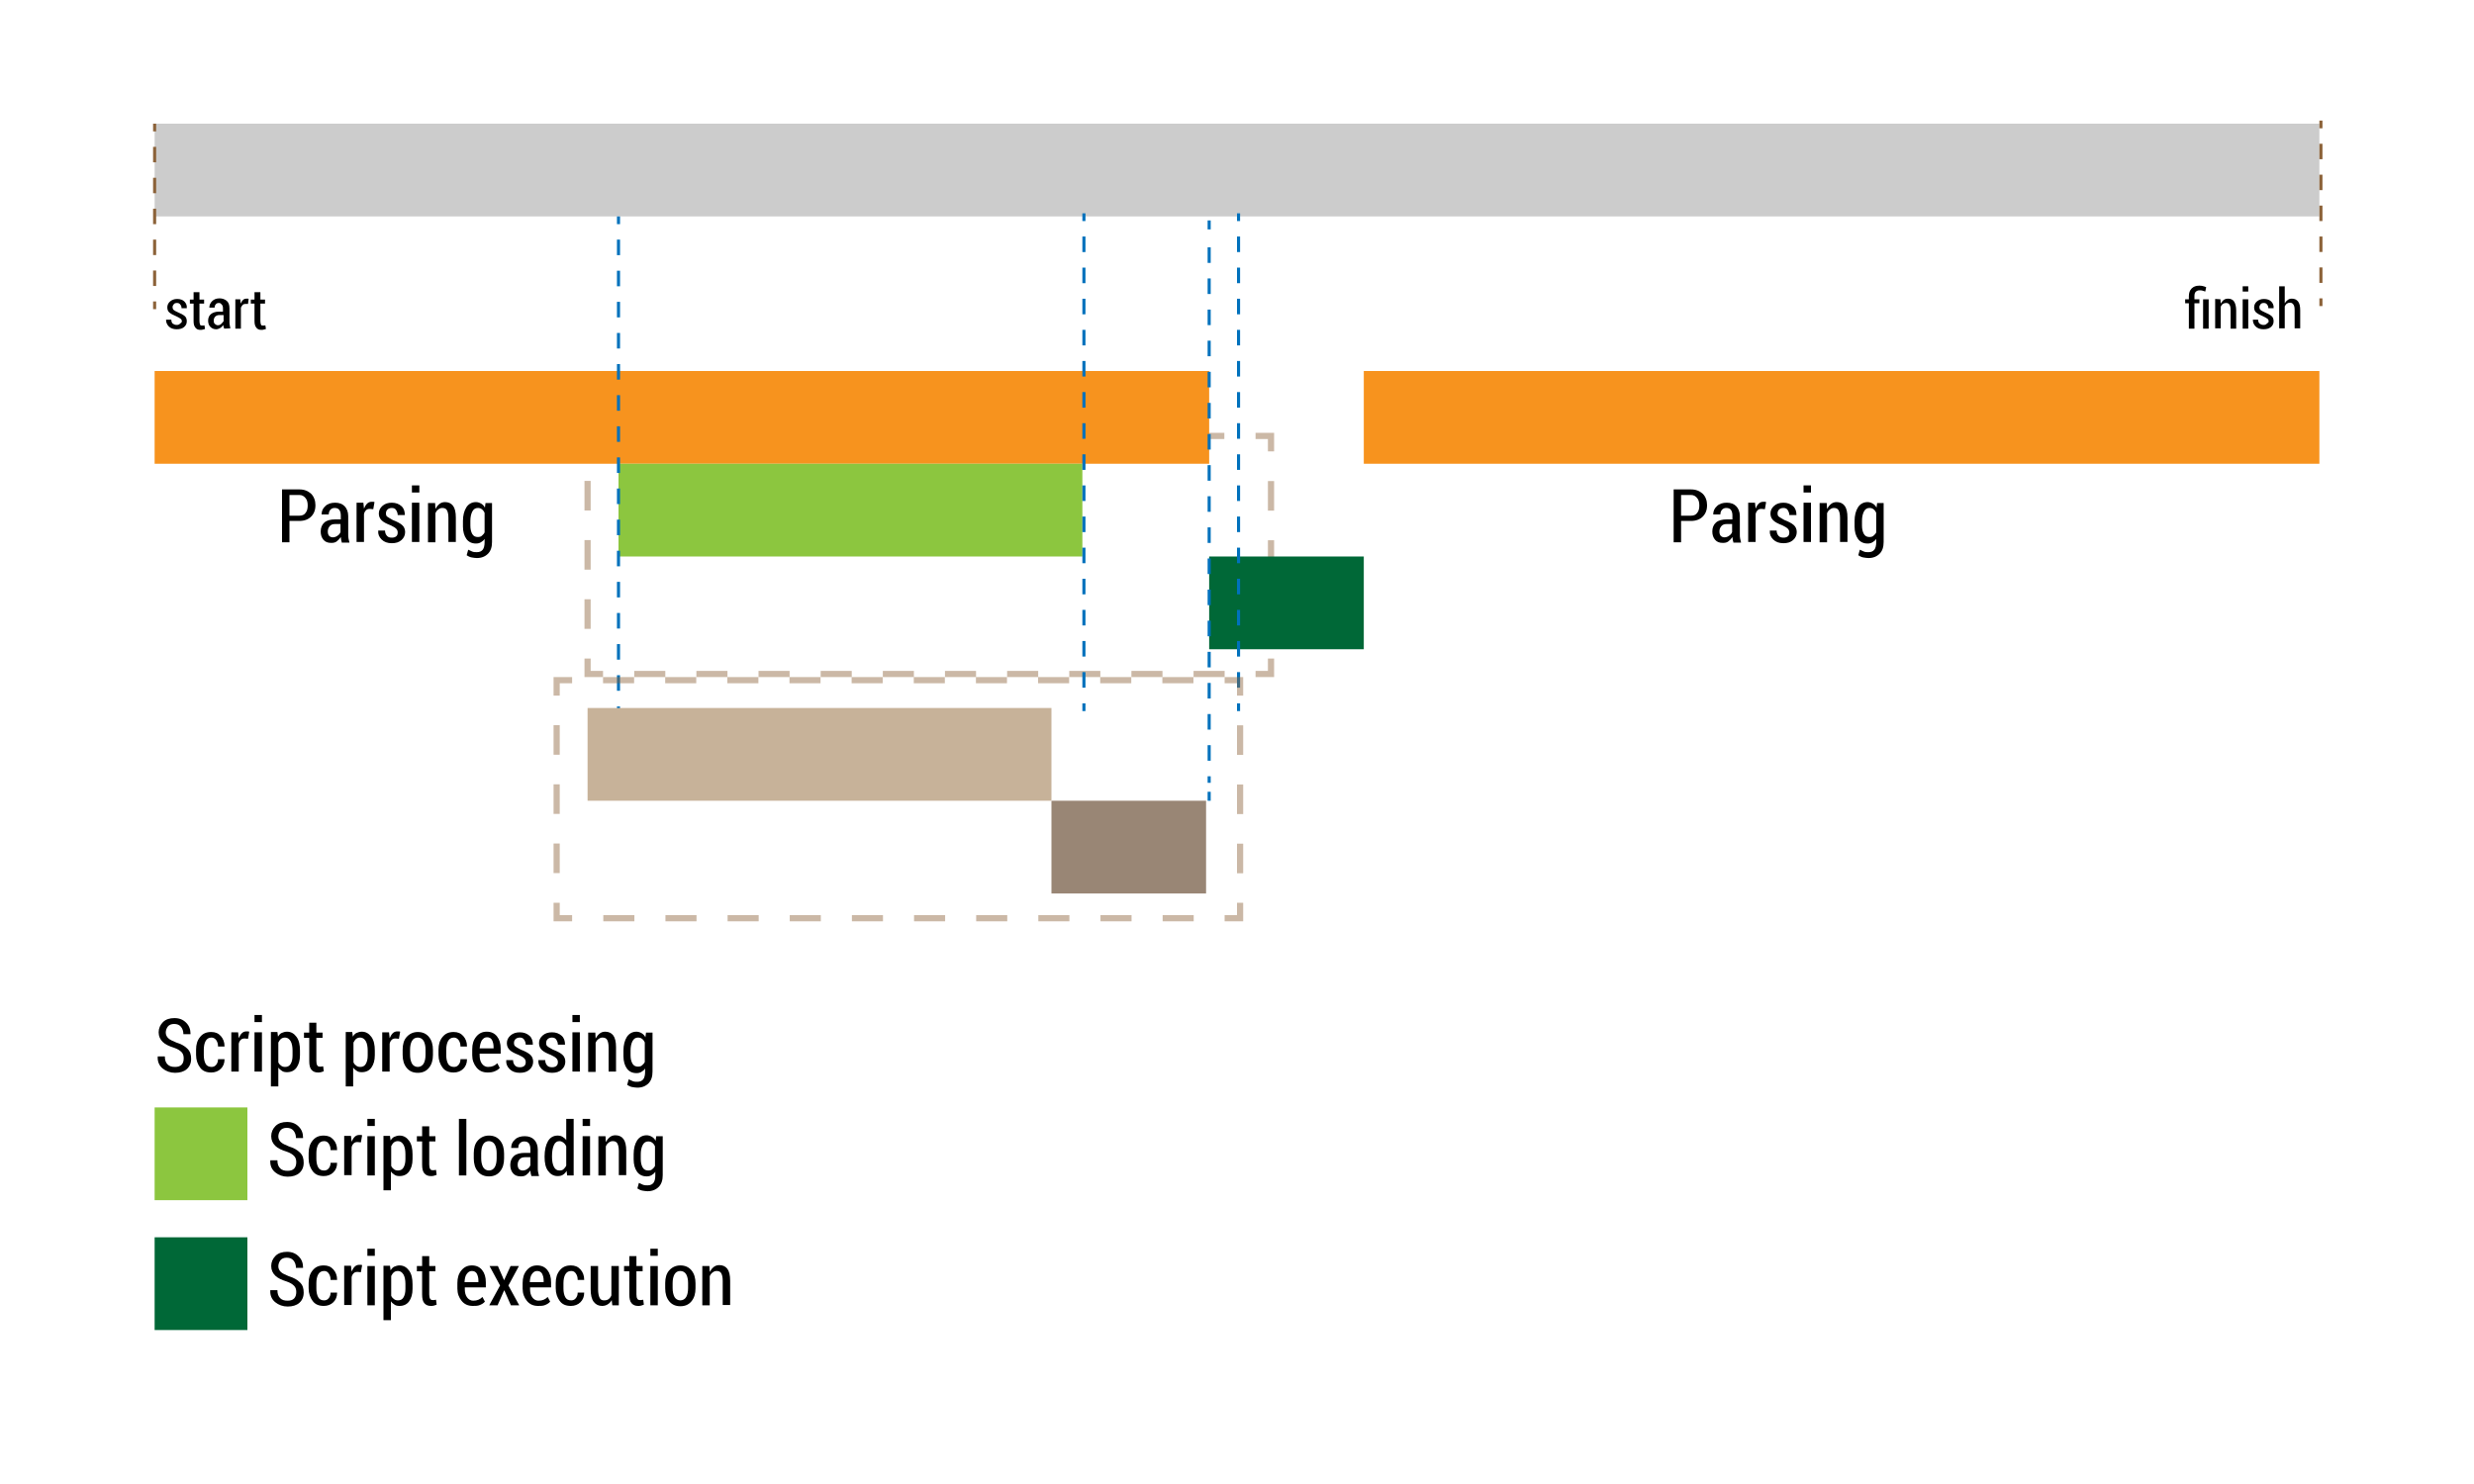 <?xml version="1.0" encoding="utf-8"?>
<!-- Generator: Adobe Illustrator 21.1.0, SVG Export Plug-In . SVG Version: 6.00 Build 0)  -->
<svg version="1.1" id="Слой_1" xmlns="http://www.w3.org/2000/svg" xmlns:xlink="http://www.w3.org/1999/xlink" x="0px" y="0px"
	 viewBox="0 0 800 480" style="enable-background:new 0 0 800 480;" xml:space="preserve">
<style type="text/css">
	.st0{opacity:0.45;}
	.st1{fill:none;stroke:#8C6239;stroke-width:2;stroke-miterlimit:10;}
	.st2{fill:none;stroke:#8C6239;stroke-width:2;stroke-miterlimit:10;stroke-dasharray:10.048,10.048;}
	.st3{fill:none;stroke:#8C6239;stroke-width:2;stroke-miterlimit:10;stroke-dasharray:9.571,9.571;}
	.st4{fill:#CCCCCC;}
	.st5{fill:#F7931E;}
	.st6{fill:#8CC63F;}
	.st7{fill:#006837;}
	.st8{fill:none;stroke:#0071BC;stroke-miterlimit:10;}
	.st9{fill:none;stroke:#0071BC;stroke-miterlimit:10;stroke-dasharray:5.032,5.032;}
	.st10{fill:none;stroke:#8C6239;stroke-miterlimit:10;}
	.st11{fill:none;stroke:#8C6239;stroke-miterlimit:10;stroke-dasharray:5,5;}
	.st12{fill:#C7B299;}
	.st13{fill:#998675;}
</style>
<g class="st0">
	<g>
		<polyline class="st1" points="190,146 190,141 195,141 		"/>
		<line class="st2" x1="205" y1="141" x2="401" y2="141"/>
		<polyline class="st1" points="406,141 411,141 411,146 		"/>
		<line class="st3" x1="411" y1="155.6" x2="411" y2="208.2"/>
		<polyline class="st1" points="411,213 411,218 406,218 		"/>
		<line class="st2" x1="396" y1="218" x2="200" y2="218"/>
		<polyline class="st1" points="195,218 190,218 190,213 		"/>
		<line class="st3" x1="190" y1="203.4" x2="190" y2="150.8"/>
	</g>
</g>
<g>
	<rect x="50" y="40" class="st4" width="700" height="30"/>
</g>
<g>
	<rect x="50" y="120" class="st5" width="341" height="30"/>
</g>
<g>
	<rect x="441" y="120" class="st5" width="309" height="30"/>
</g>
<g>
	<rect x="200" y="150" class="st6" width="150" height="30"/>
</g>
<g>
	<rect x="50" y="358.2" class="st6" width="30" height="30"/>
</g>
<g>
	<rect x="391" y="180" class="st7" width="50" height="30"/>
</g>
<g>
	<g>
		<line class="st8" x1="200" y1="70" x2="200" y2="72.5"/>
		<line class="st9" x1="200" y1="77.5" x2="200" y2="226"/>
		<line class="st8" x1="200" y1="228.5" x2="200" y2="231"/>
	</g>
</g>
<g>
	<g>
		<line class="st8" x1="350.5" y1="69" x2="350.5" y2="71.5"/>
		<line class="st9" x1="350.5" y1="76.5" x2="350.5" y2="225"/>
		<line class="st8" x1="350.5" y1="227.5" x2="350.5" y2="230"/>
	</g>
</g>
<g>
	<g>
		<line class="st8" x1="400.5" y1="69" x2="400.5" y2="71.5"/>
		<line class="st9" x1="400.5" y1="76.5" x2="400.5" y2="225"/>
		<line class="st8" x1="400.5" y1="227.5" x2="400.5" y2="230"/>
	</g>
</g>
<g>
	<path d="M93.6,168.6v6.8h-2.4v-17.1h5.6c1.6,0,2.8,0.5,3.8,1.4c0.9,0.9,1.4,2.2,1.4,3.7c0,1.6-0.5,2.8-1.4,3.7s-2.2,1.4-3.8,1.4
		h-3.2V168.6z M93.6,166.8h3.2c0.9,0,1.6-0.3,2-0.9c0.5-0.6,0.7-1.4,0.7-2.4s-0.2-1.8-0.7-2.4s-1.1-1-2-1h-3.2V166.8z"/>
	<path d="M110.5,175.3c-0.1-0.3-0.2-0.6-0.2-0.8s-0.1-0.6-0.1-0.8c-0.4,0.6-0.8,1-1.3,1.4s-1.1,0.5-1.8,0.5c-1.1,0-1.9-0.3-2.5-1
		s-0.9-1.6-0.9-2.7c0-1.2,0.4-2.2,1.2-2.9s2-1,3.5-1h1.8v-1.3c0-0.8-0.2-1.4-0.5-1.8c-0.3-0.4-0.8-0.6-1.5-0.6c-0.6,0-1,0.2-1.4,0.6
		c-0.3,0.4-0.5,0.9-0.5,1.5H104v-0.1c0-1,0.4-1.9,1.2-2.6c0.8-0.8,1.9-1.1,3.2-1.1c1.3,0,2.3,0.4,3,1.1s1.2,1.8,1.2,3.2v5.9
		c0,0.5,0,1,0.1,1.4s0.2,0.9,0.3,1.3h-2.5V175.3z M107.6,173.8c0.6,0,1.1-0.2,1.5-0.5c0.5-0.3,0.8-0.7,1-1.2v-2.6h-1.8
		c-0.7,0-1.3,0.2-1.7,0.7s-0.6,1-0.6,1.7c0,0.6,0.1,1,0.4,1.4C106.7,173.6,107.1,173.8,107.6,173.8z"/>
	<path d="M120.7,164.7l-1.1-0.1c-0.5,0-0.9,0.1-1.2,0.4s-0.6,0.7-0.7,1.3v9h-2.4v-12.7h2.2l0.2,1.9c0.3-0.7,0.6-1.2,1-1.6
		s0.9-0.6,1.5-0.6c0.2,0,0.3,0,0.5,0s0.3,0.1,0.4,0.1L120.7,164.7z"/>
	<path d="M128.6,172.2c0-0.5-0.2-0.9-0.5-1.2s-0.9-0.7-1.8-1.1c-1.3-0.5-2.3-1-2.9-1.6s-0.9-1.3-0.9-2.2c0-1,0.4-1.8,1.2-2.5
		s1.8-1,3-1c1.3,0,2.3,0.4,3.1,1.1s1.1,1.7,1.1,2.8v0.1h-2.3c0-0.6-0.2-1.1-0.5-1.6s-0.8-0.7-1.4-0.7s-1.1,0.2-1.4,0.5
		s-0.5,0.7-0.5,1.2s0.1,0.9,0.4,1.1s0.9,0.6,1.8,1.1c1.3,0.5,2.3,1,3,1.6s1,1.4,1,2.3c0,1-0.4,1.9-1.2,2.6s-1.8,1-3.1,1
		c-1.4,0-2.5-0.4-3.3-1.2s-1.2-1.7-1.1-2.8v-0.1h2.2c0,0.8,0.3,1.4,0.7,1.8s0.9,0.5,1.6,0.5c0.6,0,1.1-0.2,1.4-0.5
		S128.6,172.7,128.6,172.2z"/>
	<path d="M135.6,159.3h-2.4V157h2.4V159.3z M135.6,175.3h-2.4v-12.7h2.4V175.3z"/>
	<path d="M140.7,162.7l0.1,1.9c0.4-0.7,0.8-1.2,1.3-1.6s1.1-0.6,1.8-0.6c1.1,0,2,0.4,2.6,1.2s0.9,2.1,0.9,3.8v7.9H145v-7.8
		c0-1.2-0.2-2-0.5-2.5s-0.8-0.7-1.5-0.7c-0.5,0-0.9,0.2-1.3,0.5s-0.7,0.7-0.9,1.2v9.4h-2.4v-12.7L140.7,162.7L140.7,162.7z"/>
	<path d="M149.7,168.5c0-1.8,0.4-3.3,1.1-4.4s1.8-1.7,3.1-1.7c0.6,0,1.2,0.2,1.7,0.5s0.9,0.7,1.2,1.3l0.2-1.5h2.1v12.6
		c0,1.6-0.4,2.9-1.3,3.8s-2.1,1.4-3.6,1.4c-0.5,0-1.1-0.1-1.7-0.2s-1.1-0.4-1.6-0.7l0.5-1.8c0.4,0.2,0.8,0.4,1.3,0.6s1,0.2,1.5,0.2
		c0.9,0,1.5-0.3,1.9-0.8s0.6-1.4,0.6-2.4v-1.1c-0.3,0.5-0.7,0.8-1.2,1.1s-1,0.4-1.6,0.4c-1.3,0-2.4-0.5-3.1-1.5s-1.1-2.3-1.1-4
		L149.7,168.5L149.7,168.5z M152.1,170c0,1.1,0.2,2,0.6,2.7s1,1,1.8,1c0.5,0,1-0.1,1.3-0.4s0.7-0.6,0.9-1.1v-6.3
		c-0.2-0.5-0.5-0.9-0.9-1.2s-0.8-0.4-1.3-0.4c-0.8,0-1.4,0.4-1.8,1.2s-0.6,1.8-0.6,3V170z"/>
</g>
<g>
	<path d="M59.4,342.3c0-0.8-0.2-1.5-0.7-2s-1.2-1-2.4-1.4c-1.6-0.5-2.9-1.1-3.7-1.9s-1.3-1.8-1.3-3.1c0-1.3,0.5-2.4,1.4-3.3
		s2.2-1.3,3.7-1.3c1.6,0,2.8,0.5,3.8,1.5s1.4,2.2,1.4,3.6v0.1h-2.3c0-1-0.3-1.8-0.8-2.4c-0.5-0.6-1.2-0.9-2.2-0.9
		c-0.9,0-1.6,0.3-2,0.8s-0.7,1.2-0.7,2c0,0.7,0.3,1.3,0.8,1.8s1.4,0.9,2.6,1.4c1.6,0.5,2.7,1.1,3.6,2c0.9,0.9,1.2,1.9,1.2,3.3
		c0,1.4-0.5,2.5-1.4,3.3c-0.9,0.8-2.2,1.2-3.8,1.2c-1.5,0-2.9-0.5-4-1.4s-1.7-2.2-1.6-3.8v-0.1h2.3c0,1.2,0.3,2,0.9,2.6
		c0.6,0.6,1.4,0.8,2.4,0.8c0.9,0,1.6-0.2,2.1-0.7S59.4,343.2,59.4,342.3z"/>
	<path d="M68.4,345.1c0.6,0,1.1-0.2,1.5-0.7s0.6-1.1,0.6-1.8h2.1v0.1c0,1.2-0.4,2.2-1.2,3s-1.9,1.2-3.1,1.2c-1.6,0-2.8-0.5-3.6-1.6
		c-0.8-1.1-1.3-2.4-1.3-4.1v-1.7c0-1.7,0.4-3,1.3-4.1s2-1.6,3.6-1.6c1.3,0,2.3,0.4,3.1,1.3c0.8,0.9,1.2,2,1.2,3.3v0.1h-2.1
		c0-0.9-0.2-1.5-0.6-2.1c-0.4-0.5-0.9-0.8-1.5-0.8c-0.9,0-1.5,0.4-1.9,1.1s-0.6,1.7-0.6,2.8v1.8c0,1.1,0.2,2.1,0.6,2.8
		C66.8,344.7,67.5,345.1,68.4,345.1z"/>
	<path d="M80.2,336l-1.1-0.1c-0.5,0-0.9,0.1-1.2,0.4s-0.6,0.7-0.7,1.3v9h-2.4v-12.7H77l0.2,1.9c0.3-0.7,0.6-1.2,1-1.6
		s0.9-0.6,1.5-0.6c0.2,0,0.3,0,0.5,0s0.3,0.1,0.4,0.1L80.2,336z"/>
	<path d="M84.7,330.6h-2.4v-2.3h2.4V330.6z M84.7,346.6h-2.4v-12.7h2.4V346.6z"/>
	<path d="M97,341.3c0,1.7-0.4,3-1.1,4s-1.8,1.5-3.1,1.5c-0.6,0-1.2-0.1-1.6-0.4s-0.9-0.6-1.2-1.1v6.1h-2.4v-17.6h2.1l0.2,1.5
		c0.3-0.5,0.7-1,1.2-1.2s1-0.4,1.7-0.4c1.3,0,2.3,0.6,3.1,1.7c0.8,1.1,1.1,2.6,1.1,4.4L97,341.3L97,341.3z M94.6,339.8
		c0-1.2-0.2-2.3-0.6-3c-0.4-0.7-1-1.2-1.8-1.2c-0.5,0-0.9,0.1-1.3,0.4s-0.6,0.7-0.9,1.2v6.4c0.2,0.5,0.5,0.8,0.9,1.1
		c0.4,0.3,0.8,0.4,1.3,0.4c0.8,0,1.4-0.3,1.8-1c0.4-0.7,0.6-1.6,0.6-2.7V339.8z"/>
	<path d="M102.3,330.8v3.2h2v1.7h-2v7.5c0,0.7,0.1,1.1,0.3,1.4s0.4,0.4,0.8,0.4c0.2,0,0.4,0,0.5,0s0.3-0.1,0.6-0.1l0.2,1.6
		c-0.3,0.1-0.6,0.2-0.9,0.3s-0.7,0.1-1,0.1c-0.9,0-1.6-0.3-2.1-0.9s-0.7-1.5-0.7-2.8v-7.5h-1.7V334h1.7v-3.2H102.3z"/>
	<path d="M121.2,341.3c0,1.7-0.4,3-1.1,4s-1.8,1.5-3.1,1.5c-0.6,0-1.2-0.1-1.6-0.4s-0.9-0.6-1.2-1.1v6.1h-2.4v-17.6h2.1l0.2,1.5
		c0.3-0.5,0.7-1,1.2-1.2s1-0.4,1.7-0.4c1.3,0,2.3,0.6,3.1,1.7c0.8,1.1,1.1,2.6,1.1,4.4L121.2,341.3L121.2,341.3z M118.9,339.8
		c0-1.2-0.2-2.3-0.6-3c-0.4-0.7-1-1.2-1.8-1.2c-0.5,0-0.9,0.1-1.3,0.4s-0.6,0.7-0.9,1.2v6.4c0.2,0.5,0.5,0.8,0.9,1.1
		c0.4,0.3,0.8,0.4,1.3,0.4c0.8,0,1.4-0.3,1.8-1c0.4-0.7,0.6-1.6,0.6-2.7V339.8z"/>
	<path d="M129,336l-1.1-0.1c-0.5,0-0.9,0.1-1.2,0.4s-0.6,0.7-0.7,1.3v9h-2.4v-12.7h2.2l0.2,1.9c0.3-0.7,0.6-1.2,1-1.6
		s0.9-0.6,1.5-0.6c0.2,0,0.3,0,0.5,0s0.3,0.1,0.4,0.1L129,336z"/>
	<path d="M130.2,339.5c0-1.7,0.4-3.1,1.3-4.1s2.1-1.6,3.6-1.6s2.7,0.5,3.6,1.6s1.3,2.5,1.3,4.2v1.6c0,1.7-0.4,3.1-1.3,4.2
		s-2.1,1.6-3.6,1.6s-2.7-0.5-3.6-1.6s-1.3-2.5-1.3-4.2V339.5z M132.6,341.1c0,1.2,0.2,2.1,0.6,2.9c0.4,0.7,1.1,1.1,1.9,1.1
		s1.5-0.4,1.9-1.1c0.4-0.7,0.6-1.7,0.6-2.9v-1.6c0-1.1-0.2-2.1-0.6-2.8c-0.4-0.7-1.1-1.1-1.9-1.1c-0.9,0-1.5,0.4-1.9,1.1
		s-0.6,1.7-0.6,2.8V341.1z"/>
	<path d="M146.8,345.1c0.6,0,1.1-0.2,1.5-0.7s0.6-1.1,0.6-1.8h2.1v0.1c0,1.2-0.4,2.2-1.2,3s-1.9,1.2-3.1,1.2c-1.6,0-2.8-0.5-3.6-1.6
		c-0.8-1.1-1.3-2.4-1.3-4.1v-1.7c0-1.7,0.4-3,1.3-4.1s2-1.6,3.6-1.6c1.3,0,2.3,0.4,3.1,1.3c0.8,0.9,1.2,2,1.2,3.3v0.1h-2.1
		c0-0.9-0.2-1.5-0.6-2.1c-0.4-0.5-0.9-0.8-1.5-0.8c-0.9,0-1.5,0.4-1.9,1.1s-0.6,1.7-0.6,2.8v1.8c0,1.1,0.2,2.1,0.6,2.8
		C145.2,344.7,145.9,345.1,146.8,345.1z"/>
	<path d="M157.7,346.9c-1.5,0-2.7-0.5-3.6-1.6c-0.9-1.1-1.4-2.4-1.4-4v-1.9c0-1.7,0.4-3,1.3-4.1c0.9-1.1,2-1.6,3.4-1.6
		s2.5,0.5,3.3,1.5s1.2,2.3,1.2,4v1.6h-6.8v0.5c0,1.1,0.2,2,0.7,2.7s1.2,1.1,2,1.1c0.7,0,1.2-0.1,1.7-0.3c0.5-0.2,0.9-0.5,1.3-0.9
		l0.8,1.5c-0.4,0.5-0.9,0.8-1.6,1.1C159.3,346.8,158.6,346.9,157.7,346.9z M157.5,335.5c-0.7,0-1.2,0.3-1.7,1
		c-0.4,0.7-0.6,1.5-0.7,2.6h4.5v-0.5c0-0.9-0.2-1.6-0.5-2.2C158.8,335.8,158.2,335.5,157.5,335.5z"/>
	<path d="M170,343.5c0-0.5-0.2-0.9-0.5-1.2c-0.3-0.3-0.9-0.7-1.8-1.1c-1.3-0.5-2.3-1-2.9-1.6c-0.6-0.6-0.9-1.3-0.9-2.2
		c0-1,0.4-1.8,1.2-2.5s1.8-1,3-1c1.3,0,2.3,0.4,3.1,1.1s1.1,1.7,1.1,2.8v0.1H170c0-0.6-0.2-1.1-0.5-1.6s-0.8-0.7-1.4-0.7
		s-1.1,0.2-1.4,0.5s-0.5,0.7-0.5,1.2s0.1,0.9,0.4,1.1c0.3,0.3,0.9,0.6,1.8,1.1c1.3,0.5,2.3,1,3,1.6c0.7,0.6,1,1.4,1,2.3
		c0,1-0.4,1.9-1.2,2.6s-1.8,1-3.1,1c-1.4,0-2.5-0.4-3.3-1.2c-0.8-0.8-1.2-1.7-1.1-2.8v-0.1h2.2c0,0.8,0.3,1.4,0.7,1.8
		c0.4,0.4,0.9,0.5,1.6,0.5c0.6,0,1.1-0.2,1.4-0.5C169.9,344.4,170,344,170,343.5z"/>
	<path d="M180.4,343.5c0-0.5-0.2-0.9-0.5-1.2c-0.3-0.3-0.9-0.7-1.8-1.1c-1.3-0.5-2.3-1-2.9-1.6c-0.6-0.6-0.9-1.3-0.9-2.2
		c0-1,0.4-1.8,1.2-2.5s1.8-1,3-1c1.3,0,2.3,0.4,3.1,1.1s1.1,1.7,1.1,2.8v0.1h-2.3c0-0.6-0.2-1.1-0.5-1.6s-0.8-0.7-1.4-0.7
		s-1.1,0.2-1.4,0.5s-0.5,0.7-0.5,1.2s0.1,0.9,0.4,1.1c0.3,0.3,0.9,0.6,1.8,1.1c1.3,0.5,2.3,1,3,1.6c0.7,0.6,1,1.4,1,2.3
		c0,1-0.4,1.9-1.2,2.6s-1.8,1-3.1,1c-1.4,0-2.5-0.4-3.3-1.2c-0.8-0.8-1.2-1.7-1.1-2.8v-0.1h2.2c0,0.8,0.3,1.4,0.7,1.8
		c0.4,0.4,0.9,0.5,1.6,0.5c0.6,0,1.1-0.2,1.4-0.5C180.3,344.4,180.4,344,180.4,343.5z"/>
	<path d="M187.5,330.6h-2.4v-2.3h2.4V330.6z M187.5,346.6h-2.4v-12.7h2.4V346.6z"/>
	<path d="M192.5,334l0.1,1.9c0.4-0.7,0.8-1.2,1.3-1.6s1.1-0.6,1.8-0.6c1.1,0,2,0.4,2.6,1.2c0.6,0.8,0.9,2.1,0.9,3.8v7.9h-2.4v-7.8
		c0-1.2-0.2-2-0.5-2.5s-0.8-0.7-1.5-0.7c-0.5,0-0.9,0.2-1.3,0.5s-0.7,0.7-0.9,1.2v9.4h-2.4V334L192.5,334L192.5,334z"/>
	<path d="M201.6,339.8c0-1.8,0.4-3.3,1.1-4.4c0.7-1.1,1.8-1.7,3.1-1.7c0.6,0,1.2,0.2,1.7,0.5s0.9,0.7,1.2,1.3l0.2-1.5h2.1v12.6
		c0,1.6-0.4,2.9-1.3,3.8s-2.1,1.4-3.6,1.4c-0.5,0-1.1-0.1-1.7-0.2c-0.6-0.1-1.1-0.4-1.6-0.7l0.5-1.8c0.4,0.2,0.8,0.4,1.3,0.6
		s1,0.2,1.5,0.2c0.9,0,1.5-0.3,1.9-0.8s0.6-1.4,0.6-2.4v-1.1c-0.3,0.5-0.7,0.8-1.2,1.1c-0.5,0.3-1,0.4-1.6,0.4
		c-1.3,0-2.4-0.5-3.1-1.5s-1.1-2.3-1.1-4V339.8z M203.9,341.3c0,1.1,0.2,2,0.6,2.7s1,1,1.8,1c0.5,0,1-0.1,1.3-0.4s0.7-0.6,0.9-1.1
		v-6.3c-0.2-0.5-0.5-0.9-0.9-1.2s-0.8-0.4-1.3-0.4c-0.8,0-1.4,0.4-1.8,1.2c-0.4,0.8-0.6,1.8-0.6,3V341.3z"/>
</g>
<g>
	<path d="M95.8,375.9c0-0.8-0.2-1.5-0.7-2s-1.2-1-2.4-1.4c-1.6-0.5-2.9-1.1-3.7-1.9s-1.3-1.8-1.3-3.1c0-1.3,0.5-2.4,1.4-3.3
		s2.2-1.3,3.7-1.3c1.6,0,2.8,0.5,3.8,1.5s1.4,2.2,1.4,3.6v0.1h-2.3c0-1-0.3-1.8-0.8-2.4s-1.2-0.9-2.2-0.9c-0.9,0-1.6,0.3-2,0.8
		s-0.7,1.2-0.7,2c0,0.7,0.3,1.3,0.8,1.8s1.4,0.9,2.6,1.4c1.6,0.5,2.7,1.1,3.6,2s1.2,1.9,1.2,3.3s-0.5,2.5-1.4,3.3s-2.2,1.2-3.8,1.2
		c-1.5,0-2.9-0.5-4-1.4s-1.7-2.2-1.6-3.8v-0.1h2.3c0,1.2,0.3,2,0.9,2.6s1.4,0.8,2.4,0.8c0.9,0,1.6-0.2,2.1-0.7
		S95.8,376.7,95.8,375.9z"/>
	<path d="M104.8,378.6c0.6,0,1.1-0.2,1.5-0.7s0.6-1.1,0.6-1.8h2.1v0.1c0,1.2-0.4,2.2-1.2,3s-1.9,1.2-3.1,1.2c-1.6,0-2.8-0.5-3.6-1.6
		s-1.3-2.4-1.3-4.1V373c0-1.7,0.4-3,1.3-4.1s2-1.6,3.6-1.6c1.3,0,2.3,0.4,3.1,1.3s1.2,2,1.2,3.3v0.1h-2.1c0-0.9-0.2-1.5-0.6-2.1
		s-0.9-0.8-1.5-0.8c-0.9,0-1.5,0.4-1.9,1.1s-0.6,1.7-0.6,2.8v1.8c0,1.1,0.2,2.1,0.6,2.8C103.3,378.3,103.9,378.6,104.8,378.6z"/>
	<path d="M116.7,369.5l-1.1-0.1c-0.5,0-0.9,0.1-1.2,0.4s-0.6,0.7-0.7,1.3v9h-2.4v-12.7h2.2l0.2,1.9c0.3-0.7,0.6-1.2,1-1.6
		s0.9-0.6,1.5-0.6c0.2,0,0.3,0,0.5,0s0.3,0.1,0.4,0.1L116.7,369.5z"/>
	<path d="M121.2,364.2h-2.4v-2.3h2.4V364.2z M121.2,380.2h-2.4v-12.7h2.4V380.2z"/>
	<path d="M133.4,374.9c0,1.7-0.4,3-1.1,4s-1.8,1.5-3.1,1.5c-0.6,0-1.2-0.1-1.6-0.4s-0.9-0.6-1.2-1.1v6.1H124v-17.6h2.1l0.2,1.5
		c0.3-0.5,0.7-1,1.2-1.2s1-0.4,1.7-0.4c1.3,0,2.3,0.6,3.1,1.7s1.1,2.6,1.1,4.4V374.9z M131.1,373.3c0-1.2-0.2-2.3-0.6-3
		s-1-1.2-1.8-1.2c-0.5,0-0.9,0.1-1.3,0.4s-0.6,0.7-0.9,1.2v6.4c0.2,0.5,0.5,0.8,0.9,1.1s0.8,0.4,1.3,0.4c0.8,0,1.4-0.3,1.8-1
		s0.6-1.6,0.6-2.7V373.3z"/>
	<path d="M138.8,364.3v3.2h2v1.7h-2v7.5c0,0.7,0.1,1.1,0.3,1.4s0.4,0.4,0.8,0.4c0.2,0,0.4,0,0.5,0s0.3-0.1,0.6-0.1l0.2,1.6
		c-0.3,0.1-0.6,0.2-0.9,0.3s-0.7,0.1-1,0.1c-0.9,0-1.6-0.3-2.1-0.9s-0.7-1.5-0.7-2.8v-7.5h-1.7v-1.7h1.7v-3.2H138.8z"/>
	<path d="M150.8,380.2h-2.4v-18.3h2.4V380.2z"/>
	<path d="M153.2,373c0-1.7,0.4-3.1,1.3-4.1s2.1-1.6,3.6-1.6s2.7,0.5,3.6,1.6s1.3,2.5,1.3,4.2v1.6c0,1.7-0.4,3.1-1.3,4.2
		s-2.1,1.6-3.6,1.6s-2.7-0.5-3.6-1.6s-1.3-2.5-1.3-4.2V373z M155.6,374.6c0,1.2,0.2,2.1,0.6,2.9c0.4,0.7,1.1,1.1,1.9,1.1
		c0.8,0,1.5-0.4,1.9-1.1s0.6-1.7,0.6-2.9V373c0-1.1-0.2-2.1-0.6-2.8s-1.1-1.1-1.9-1.1c-0.9,0-1.5,0.4-1.9,1.1s-0.6,1.7-0.6,2.8
		V374.6z"/>
	<path d="M171.8,380.2c-0.1-0.3-0.2-0.6-0.2-0.8s-0.1-0.6-0.1-0.8c-0.4,0.6-0.8,1-1.3,1.4s-1.1,0.5-1.8,0.5c-1.1,0-1.9-0.3-2.5-1
		s-0.9-1.6-0.9-2.7c0-1.2,0.4-2.2,1.2-2.9s2-1,3.5-1h1.8v-1.3c0-0.8-0.2-1.4-0.5-1.8s-0.8-0.6-1.5-0.6c-0.6,0-1,0.2-1.4,0.6
		s-0.5,0.9-0.5,1.5h-2.3v-0.1c0-1,0.4-1.9,1.2-2.6c0.8-0.8,1.9-1.1,3.2-1.1s2.3,0.4,3,1.1s1.2,1.8,1.2,3.2v5.9c0,0.5,0,1,0.1,1.4
		s0.2,0.9,0.3,1.3h-2.5V380.2z M169,378.6c0.6,0,1.1-0.2,1.5-0.5c0.5-0.3,0.8-0.7,1-1.2v-2.6h-1.8c-0.7,0-1.3,0.2-1.7,0.7
		s-0.6,1-0.6,1.7c0,0.6,0.1,1,0.4,1.4C168.1,378.4,168.5,378.6,169,378.6z"/>
	<path d="M176.1,374c0-2,0.4-3.7,1.1-4.9s1.8-1.8,3.1-1.8c0.6,0,1.1,0.1,1.6,0.4s0.9,0.6,1.2,1.1v-6.9h2.4v18.3h-2.1l-0.2-1.5
		c-0.3,0.6-0.7,1-1.2,1.3s-1,0.4-1.7,0.4c-1.3,0-2.3-0.6-3.1-1.7s-1.1-2.6-1.1-4.5V374z M178.5,374.2c0,1.3,0.2,2.4,0.6,3.2
		s1,1.2,1.8,1.2c0.5,0,1-0.1,1.3-0.4s0.7-0.7,0.9-1.2v-6.2c-0.2-0.5-0.5-0.9-0.9-1.2s-0.8-0.5-1.3-0.5c-0.8,0-1.4,0.4-1.8,1.3
		s-0.6,2.1-0.6,3.5V374.2z"/>
	<path d="M190.8,364.2h-2.4v-2.3h2.4V364.2z M190.8,380.2h-2.4v-12.7h2.4V380.2z"/>
	<path d="M195.8,367.5l0.1,1.9c0.4-0.7,0.8-1.2,1.3-1.6s1.1-0.6,1.8-0.6c1.1,0,2,0.4,2.6,1.2s0.9,2.1,0.9,3.8v7.9h-2.4v-7.8
		c0-1.2-0.2-2-0.5-2.5s-0.8-0.7-1.5-0.7c-0.5,0-0.9,0.2-1.3,0.5s-0.7,0.7-0.9,1.2v9.4h-2.4v-12.7L195.8,367.5L195.8,367.5z"/>
	<path d="M204.9,373.3c0-1.8,0.4-3.3,1.1-4.4s1.8-1.7,3.1-1.7c0.6,0,1.2,0.2,1.7,0.5s0.9,0.7,1.2,1.3l0.2-1.5h2.1v12.6
		c0,1.6-0.4,2.9-1.3,3.8s-2.1,1.4-3.6,1.4c-0.5,0-1.1-0.1-1.7-0.2s-1.1-0.4-1.6-0.7l0.5-1.8c0.4,0.2,0.8,0.4,1.3,0.6s1,0.2,1.5,0.2
		c0.9,0,1.5-0.3,1.9-0.8s0.6-1.4,0.6-2.4V379c-0.3,0.5-0.7,0.8-1.2,1.1s-1,0.4-1.6,0.4c-1.3,0-2.4-0.5-3.1-1.5s-1.1-2.3-1.1-4
		L204.9,373.3L204.9,373.3z M207.2,374.9c0,1.1,0.2,2,0.6,2.7s1,1,1.8,1c0.5,0,1-0.1,1.3-0.4s0.7-0.6,0.9-1.1v-6.3
		c-0.2-0.5-0.5-0.9-0.9-1.2s-0.8-0.4-1.3-0.4c-0.8,0-1.4,0.4-1.8,1.2s-0.6,1.8-0.6,3V374.9z"/>
</g>
<g>
	<rect x="50" y="400.2" class="st7" width="30" height="30"/>
</g>
<g>
	<path d="M95.8,417.9c0-0.8-0.2-1.5-0.7-2s-1.2-1-2.4-1.4c-1.6-0.5-2.9-1.1-3.7-1.9s-1.3-1.8-1.3-3.1c0-1.3,0.5-2.4,1.4-3.3
		s2.2-1.3,3.7-1.3c1.6,0,2.8,0.5,3.8,1.5s1.4,2.2,1.4,3.6v0.1h-2.3c0-1-0.3-1.8-0.8-2.4s-1.2-0.9-2.2-0.9c-0.9,0-1.6,0.3-2,0.8
		s-0.7,1.2-0.7,2c0,0.7,0.3,1.3,0.8,1.8s1.4,0.9,2.6,1.4c1.6,0.5,2.7,1.1,3.6,2s1.2,1.9,1.2,3.3s-0.5,2.5-1.4,3.3s-2.2,1.2-3.8,1.2
		c-1.5,0-2.9-0.5-4-1.4s-1.7-2.2-1.6-3.8v-0.1h2.3c0,1.2,0.3,2,0.9,2.6s1.4,0.8,2.4,0.8c0.9,0,1.6-0.2,2.1-0.7
		S95.8,418.7,95.8,417.9z"/>
	<path d="M104.8,420.6c0.6,0,1.1-0.2,1.5-0.7s0.6-1.1,0.6-1.8h2.1v0.1c0,1.2-0.4,2.2-1.2,3s-1.9,1.2-3.1,1.2c-1.6,0-2.8-0.5-3.6-1.6
		s-1.3-2.4-1.3-4.1V415c0-1.7,0.4-3,1.3-4.1s2-1.6,3.6-1.6c1.3,0,2.3,0.4,3.1,1.3s1.2,2,1.2,3.3v0.1h-2.1c0-0.9-0.2-1.5-0.6-2.1
		s-0.9-0.8-1.5-0.8c-0.9,0-1.5,0.4-1.9,1.1s-0.6,1.7-0.6,2.8v1.8c0,1.1,0.2,2.1,0.6,2.8C103.3,420.3,103.9,420.6,104.8,420.6z"/>
	<path d="M116.7,411.5l-1.1-0.1c-0.5,0-0.9,0.1-1.2,0.4s-0.6,0.7-0.7,1.3v9h-2.4v-12.7h2.2l0.2,1.9c0.3-0.7,0.6-1.2,1-1.6
		s0.9-0.6,1.5-0.6c0.2,0,0.3,0,0.5,0s0.3,0.1,0.4,0.1L116.7,411.5z"/>
	<path d="M121.2,406.2h-2.4v-2.3h2.4V406.2z M121.2,422.2h-2.4v-12.7h2.4V422.2z"/>
	<path d="M133.4,416.9c0,1.7-0.4,3-1.1,4s-1.8,1.5-3.1,1.5c-0.6,0-1.2-0.1-1.6-0.4s-0.9-0.6-1.2-1.1v6.1H124v-17.6h2.1l0.2,1.5
		c0.3-0.5,0.7-1,1.2-1.2s1-0.4,1.7-0.4c1.3,0,2.3,0.6,3.1,1.7s1.1,2.6,1.1,4.4V416.9z M131.1,415.3c0-1.2-0.2-2.3-0.6-3
		s-1-1.2-1.8-1.2c-0.5,0-0.9,0.1-1.3,0.4s-0.6,0.7-0.9,1.2v6.4c0.2,0.5,0.5,0.8,0.9,1.1s0.8,0.4,1.3,0.4c0.8,0,1.4-0.3,1.8-1
		s0.6-1.6,0.6-2.7V415.3z"/>
	<path d="M138.8,406.3v3.2h2v1.7h-2v7.5c0,0.7,0.1,1.1,0.3,1.4s0.4,0.4,0.8,0.4c0.2,0,0.4,0,0.5,0s0.3-0.1,0.6-0.1l0.2,1.6
		c-0.3,0.1-0.6,0.2-0.9,0.3s-0.7,0.1-1,0.1c-0.9,0-1.6-0.3-2.1-0.9s-0.7-1.5-0.7-2.8v-7.5h-1.7v-1.7h1.7v-3.2H138.8z"/>
	<path d="M152.9,422.4c-1.5,0-2.7-0.5-3.6-1.6s-1.4-2.4-1.4-4V415c0-1.7,0.4-3,1.3-4.1s2-1.6,3.4-1.6s2.5,0.5,3.3,1.5s1.2,2.3,1.2,4
		v1.6h-6.8v0.5c0,1.1,0.2,2,0.7,2.7s1.2,1.1,2,1.1c0.7,0,1.2-0.1,1.7-0.3s0.9-0.5,1.3-0.9l0.8,1.5c-0.4,0.5-0.9,0.8-1.6,1.1
		S153.8,422.4,152.9,422.4z M152.6,411.1c-0.7,0-1.2,0.3-1.7,1s-0.6,1.5-0.7,2.6h4.5v-0.5c0-0.9-0.2-1.6-0.5-2.2
		S153.3,411.1,152.6,411.1z"/>
	<path d="M163,414.1L163,414.1l2.1-4.6h2.7l-3.4,6.3l3.5,6.4h-2.7l-2.1-4.8H163l-2.1,4.8h-2.7l3.5-6.4l-3.4-6.3h2.7L163,414.1z"/>
	<path d="M174,422.4c-1.5,0-2.7-0.5-3.6-1.6s-1.4-2.4-1.4-4V415c0-1.7,0.4-3,1.3-4.1s2-1.6,3.4-1.6s2.5,0.5,3.3,1.5s1.2,2.3,1.2,4
		v1.6h-6.8v0.5c0,1.1,0.2,2,0.7,2.7s1.2,1.1,2,1.1c0.7,0,1.2-0.1,1.7-0.3s0.9-0.5,1.3-0.9l0.8,1.5c-0.4,0.5-0.9,0.8-1.6,1.1
		S174.9,422.4,174,422.4z M173.7,411.1c-0.7,0-1.2,0.3-1.7,1s-0.6,1.5-0.7,2.6h4.5v-0.5c0-0.9-0.2-1.6-0.5-2.2
		S174.4,411.1,173.7,411.1z"/>
	<path d="M184.7,420.6c0.6,0,1.1-0.2,1.5-0.7s0.6-1.1,0.6-1.8h2.1v0.1c0,1.2-0.4,2.2-1.2,3s-1.9,1.2-3.1,1.2c-1.6,0-2.8-0.5-3.6-1.6
		s-1.3-2.4-1.3-4.1V415c0-1.7,0.4-3,1.3-4.1s2-1.6,3.6-1.6c1.3,0,2.3,0.4,3.1,1.3s1.2,2,1.2,3.3v0.1h-2.1c0-0.9-0.2-1.5-0.6-2.1
		s-0.9-0.8-1.5-0.8c-0.9,0-1.5,0.4-1.9,1.1s-0.6,1.7-0.6,2.8v1.8c0,1.1,0.2,2.1,0.6,2.8C183.2,420.3,183.8,420.6,184.7,420.6z"/>
	<path d="M197.8,420.5c-0.3,0.6-0.8,1.1-1.3,1.4s-1.1,0.5-1.8,0.5c-1.1,0-2-0.4-2.7-1.3s-1-2.3-1-4.1v-7.5h2.4v7.5
		c0,1.3,0.2,2.2,0.5,2.8s0.8,0.8,1.4,0.8c0.6,0,1.1-0.1,1.5-0.4s0.7-0.7,0.9-1.2v-9.5h2.4v12.7H198L197.8,420.5z"/>
	<path d="M205.8,406.3v3.2h2v1.7h-2v7.5c0,0.7,0.1,1.1,0.3,1.4s0.4,0.4,0.8,0.4c0.2,0,0.4,0,0.5,0s0.3-0.1,0.6-0.1l0.2,1.6
		c-0.3,0.1-0.6,0.2-0.9,0.3s-0.7,0.1-1,0.1c-0.9,0-1.6-0.3-2.1-0.9s-0.7-1.5-0.7-2.8v-7.5h-1.7v-1.7h1.7v-3.2H205.8z"/>
	<path d="M212.7,406.2h-2.4v-2.3h2.4V406.2z M212.7,422.2h-2.4v-12.7h2.4V422.2z"/>
	<path d="M215.1,415c0-1.7,0.4-3.1,1.3-4.1s2.1-1.6,3.6-1.6s2.7,0.5,3.6,1.6s1.3,2.5,1.3,4.2v1.6c0,1.7-0.4,3.1-1.3,4.2
		s-2.1,1.6-3.6,1.6s-2.7-0.5-3.6-1.6s-1.3-2.5-1.3-4.2V415z M217.5,416.6c0,1.2,0.2,2.1,0.6,2.9c0.4,0.7,1.1,1.1,1.9,1.1
		c0.8,0,1.5-0.4,1.9-1.1s0.6-1.7,0.6-2.9V415c0-1.1-0.2-2.1-0.6-2.8s-1.1-1.1-1.9-1.1c-0.9,0-1.5,0.4-1.9,1.1s-0.6,1.7-0.6,2.8
		V416.6z"/>
	<path d="M229.4,409.5l0.1,1.9c0.4-0.7,0.8-1.2,1.3-1.6s1.1-0.6,1.8-0.6c1.1,0,2,0.4,2.6,1.2s0.9,2.1,0.9,3.8v7.9h-2.4v-7.8
		c0-1.2-0.2-2-0.5-2.5s-0.8-0.7-1.5-0.7c-0.5,0-0.9,0.2-1.3,0.5s-0.7,0.7-0.9,1.2v9.4h-2.4v-12.7L229.4,409.5L229.4,409.5z"/>
</g>
<g>
	<path d="M543.6,168.6v6.8h-2.4v-17.1h5.6c1.6,0,2.8,0.5,3.8,1.4c0.9,0.9,1.4,2.2,1.4,3.7c0,1.6-0.5,2.8-1.4,3.7s-2.2,1.4-3.8,1.4
		h-3.2V168.6z M543.6,166.8h3.2c0.9,0,1.6-0.3,2-0.9c0.5-0.6,0.7-1.4,0.7-2.4s-0.2-1.8-0.7-2.4s-1.1-1-2-1h-3.2V166.8z"/>
	<path d="M560.5,175.3c-0.1-0.3-0.2-0.6-0.2-0.8s-0.1-0.6-0.1-0.8c-0.4,0.6-0.8,1-1.3,1.4s-1.1,0.5-1.8,0.5c-1.1,0-1.9-0.3-2.5-1
		s-0.9-1.6-0.9-2.7c0-1.2,0.4-2.2,1.2-2.9s2-1,3.5-1h1.8v-1.3c0-0.8-0.2-1.4-0.5-1.8c-0.3-0.4-0.8-0.6-1.5-0.6c-0.6,0-1,0.2-1.4,0.6
		c-0.3,0.4-0.5,0.9-0.5,1.5H554v-0.1c0-1,0.4-1.9,1.2-2.6c0.8-0.8,1.9-1.1,3.2-1.1s2.3,0.4,3,1.1s1.2,1.8,1.2,3.2v5.9
		c0,0.5,0,1,0.1,1.4s0.2,0.9,0.3,1.3h-2.5V175.3z M557.6,173.8c0.6,0,1.1-0.2,1.5-0.5c0.5-0.3,0.8-0.7,1-1.2v-2.6h-1.8
		c-0.7,0-1.3,0.2-1.7,0.7s-0.6,1-0.6,1.7c0,0.6,0.1,1,0.4,1.4C556.7,173.6,557.1,173.8,557.6,173.8z"/>
	<path d="M570.7,164.7l-1.1-0.1c-0.5,0-0.9,0.1-1.2,0.4s-0.6,0.7-0.7,1.3v9h-2.4v-12.7h2.2l0.2,1.9c0.3-0.7,0.6-1.2,1-1.6
		s0.9-0.6,1.5-0.6c0.2,0,0.3,0,0.5,0s0.3,0.1,0.4,0.1L570.7,164.7z"/>
	<path d="M578.6,172.2c0-0.5-0.2-0.9-0.5-1.2s-0.9-0.7-1.8-1.1c-1.3-0.5-2.3-1-2.9-1.6s-0.9-1.3-0.9-2.2c0-1,0.4-1.8,1.2-2.5
		s1.8-1,3-1c1.3,0,2.3,0.4,3.1,1.1s1.1,1.7,1.1,2.8v0.1h-2.3c0-0.6-0.2-1.1-0.5-1.6s-0.8-0.7-1.4-0.7c-0.6,0-1.1,0.2-1.4,0.5
		s-0.5,0.7-0.5,1.2s0.1,0.9,0.4,1.1s0.9,0.6,1.8,1.1c1.3,0.5,2.3,1,3,1.6s1,1.4,1,2.3c0,1-0.4,1.9-1.2,2.6s-1.8,1-3.1,1
		c-1.4,0-2.5-0.4-3.3-1.2s-1.2-1.7-1.1-2.8v-0.1h2.2c0,0.8,0.3,1.4,0.7,1.8s0.9,0.5,1.6,0.5c0.6,0,1.1-0.2,1.4-0.5
		S578.6,172.7,578.6,172.2z"/>
	<path d="M585.6,159.3h-2.4V157h2.4V159.3z M585.6,175.3h-2.4v-12.7h2.4V175.3z"/>
	<path d="M590.7,162.7l0.1,1.9c0.4-0.7,0.8-1.2,1.3-1.6s1.1-0.6,1.8-0.6c1.1,0,2,0.4,2.6,1.2s0.9,2.1,0.9,3.8v7.9H595v-7.8
		c0-1.2-0.2-2-0.5-2.5s-0.8-0.7-1.5-0.7c-0.5,0-0.9,0.2-1.3,0.5s-0.7,0.7-0.9,1.2v9.4h-2.4v-12.7L590.7,162.7L590.7,162.7z"/>
	<path d="M599.7,168.5c0-1.8,0.4-3.3,1.1-4.4s1.8-1.7,3.1-1.7c0.6,0,1.2,0.2,1.7,0.5s0.9,0.7,1.2,1.3l0.2-1.5h2.1v12.6
		c0,1.6-0.4,2.9-1.3,3.8s-2.1,1.4-3.6,1.4c-0.5,0-1.1-0.1-1.7-0.2s-1.1-0.4-1.6-0.7l0.5-1.8c0.4,0.2,0.8,0.4,1.3,0.6s1,0.2,1.5,0.2
		c0.9,0,1.5-0.3,1.9-0.8s0.6-1.4,0.6-2.4v-1.1c-0.3,0.5-0.7,0.8-1.2,1.1s-1,0.4-1.6,0.4c-1.3,0-2.4-0.5-3.1-1.5s-1.1-2.3-1.1-4
		L599.7,168.5L599.7,168.5z M602.1,170c0,1.1,0.2,2,0.6,2.7s1,1,1.8,1c0.5,0,1-0.1,1.3-0.4s0.7-0.6,0.9-1.1v-6.3
		c-0.2-0.5-0.5-0.9-0.9-1.2s-0.8-0.4-1.3-0.4c-0.8,0-1.4,0.4-1.8,1.2s-0.6,1.8-0.6,3V170z"/>
</g>
<g>
	<g>
		<line class="st10" x1="50" y1="40" x2="50" y2="42.5"/>
		<line class="st11" x1="50" y1="47.5" x2="50" y2="95"/>
		<line class="st10" x1="50" y1="97.5" x2="50" y2="100"/>
	</g>
</g>
<g>
	<g>
		<line class="st10" x1="750.5" y1="39" x2="750.5" y2="41.5"/>
		<line class="st11" x1="750.5" y1="46.5" x2="750.5" y2="94"/>
		<line class="st10" x1="750.5" y1="96.5" x2="750.5" y2="99"/>
	</g>
</g>
<g>
	<path d="M58.8,104c0-0.4-0.1-0.7-0.4-0.9s-0.7-0.5-1.4-0.8c-1-0.4-1.7-0.8-2.2-1.2s-0.7-1-0.7-1.7s0.3-1.4,0.9-1.9s1.3-0.8,2.3-0.8
		s1.8,0.3,2.3,0.8s0.9,1.2,0.8,2.1v0.1h-1.7c0-0.5-0.1-0.8-0.4-1.2S57.7,98,57.2,98c-0.4,0-0.8,0.1-1,0.4s-0.4,0.5-0.4,0.9
		s0.1,0.7,0.3,0.9s0.7,0.5,1.4,0.8c1,0.4,1.7,0.8,2.2,1.2s0.7,1,0.7,1.7c0,0.8-0.3,1.4-0.9,1.9s-1.4,0.7-2.4,0.7s-1.9-0.3-2.5-0.9
		s-0.9-1.3-0.9-2.1v-0.1h1.7c0,0.6,0.2,1.1,0.5,1.3s0.7,0.4,1.2,0.4s0.8-0.1,1.1-0.4S58.8,104.3,58.8,104z"/>
	<path d="M64.5,94.5v2.4H66v1.3h-1.5v5.7c0,0.5,0.1,0.8,0.2,1.1s0.3,0.3,0.6,0.3c0.1,0,0.3,0,0.4,0s0.3,0,0.4-0.1l0.2,1.2
		c-0.2,0.1-0.4,0.1-0.7,0.2s-0.5,0.1-0.8,0.1c-0.7,0-1.2-0.2-1.6-0.7s-0.6-1.1-0.6-2.1v-5.7h-1.2v-1.3h1.2v-2.4H64.5z"/>
	<path d="M72.5,106.3c-0.1-0.2-0.1-0.4-0.2-0.6s-0.1-0.4-0.1-0.6c-0.3,0.4-0.6,0.8-1,1s-0.8,0.4-1.3,0.4c-0.8,0-1.4-0.3-1.9-0.8
		s-0.7-1.2-0.7-2c0-0.9,0.3-1.6,0.9-2.1s1.5-0.8,2.6-0.8h1.3v-1c0-0.6-0.1-1-0.4-1.3S71.3,98,70.8,98c-0.4,0-0.8,0.1-1,0.4
		c-0.3,0.3-0.4,0.7-0.4,1.1h-1.7v-0.1c0-0.7,0.3-1.4,0.9-2s1.4-0.9,2.4-0.9c0.9,0,1.7,0.3,2.3,0.8s0.9,1.3,0.9,2.4v4.4
		c0,0.4,0,0.7,0.1,1.1s0.1,0.7,0.2,1L72.5,106.3L72.5,106.3z M70.4,105.2c0.4,0,0.8-0.1,1.1-0.4s0.6-0.6,0.8-0.9v-2h-1.4
		c-0.5,0-1,0.2-1.3,0.5s-0.5,0.8-0.5,1.3c0,0.4,0.1,0.8,0.3,1S70,105.2,70.4,105.2z"/>
	<path d="M80.2,98.3h-0.8c-0.4,0-0.7,0.1-0.9,0.3s-0.4,0.5-0.6,0.9v6.8h-1.8v-9.5h1.6l0.1,1.4c0.2-0.5,0.5-0.9,0.8-1.2
		s0.7-0.4,1.1-0.4c0.1,0,0.2,0,0.4,0s0.2,0,0.3,0.1L80.2,98.3z"/>
	<path d="M84.2,94.5v2.4h1.5v1.3h-1.5v5.7c0,0.5,0.1,0.8,0.2,1.1s0.3,0.3,0.6,0.3c0.1,0,0.3,0,0.4,0s0.3,0,0.4-0.1l0.2,1.2
		c-0.2,0.1-0.4,0.1-0.7,0.2s-0.5,0.1-0.8,0.1c-0.7,0-1.2-0.2-1.6-0.7s-0.6-1.1-0.6-2.1v-5.7h-1.2v-1.3h1.2v-2.4H84.2z"/>
</g>
<g>
	<path d="M707.8,106.3v-8.2h-1.2v-1.3h1.2v-1c0-1.1,0.3-1.9,0.9-2.5s1.4-0.9,2.4-0.9c0.4,0,0.7,0,1.1,0.1s0.8,0.2,1.2,0.4l-0.3,1.4
		c-0.3-0.1-0.6-0.2-0.9-0.3s-0.6-0.1-1-0.1c-0.5,0-0.9,0.2-1.2,0.5s-0.4,0.8-0.4,1.4v1h1.6v1.3h-1.6v8.2H707.8z M714.2,106.3h-1.8
		v-9.5h1.8V106.3z"/>
	<path d="M718,96.8l0.1,1.4c0.3-0.5,0.6-0.9,1-1.2s0.9-0.4,1.4-0.4c0.8,0,1.5,0.3,1.9,0.9s0.7,1.6,0.7,2.9v5.9h-1.8v-5.9
		c0-0.9-0.1-1.5-0.4-1.9s-0.6-0.5-1.1-0.5c-0.4,0-0.7,0.1-1,0.3s-0.5,0.5-0.7,0.9v7h-1.8v-9.5L718,96.8L718,96.8z"/>
	<path d="M727,94.3h-1.8v-1.7h1.8V94.3z M727,106.3h-1.8v-9.5h1.8V106.3z"/>
	<path d="M733.6,104c0-0.4-0.1-0.7-0.4-0.9s-0.7-0.5-1.4-0.8c-1-0.4-1.7-0.8-2.2-1.2s-0.7-1-0.7-1.7s0.3-1.4,0.9-1.9
		s1.3-0.8,2.3-0.8s1.8,0.3,2.3,0.8s0.9,1.2,0.8,2.1v0.1h-1.7c0-0.5-0.1-0.8-0.4-1.2S732.5,98,732,98c-0.4,0-0.8,0.1-1,0.4
		s-0.4,0.5-0.4,0.9s0.1,0.7,0.3,0.9s0.7,0.5,1.4,0.8c1,0.4,1.7,0.8,2.2,1.2s0.7,1,0.7,1.7c0,0.8-0.3,1.4-0.9,1.9s-1.4,0.7-2.4,0.7
		s-1.9-0.3-2.5-0.9s-0.9-1.3-0.9-2.1v-0.1h1.7c0,0.6,0.2,1.1,0.5,1.3s0.7,0.4,1.2,0.4s0.8-0.1,1.1-0.4S733.6,104.3,733.6,104z"/>
	<path d="M738.8,98.1c0.3-0.5,0.6-0.8,1-1.1s0.8-0.4,1.3-0.4c0.9,0,1.5,0.3,2,0.9s0.7,1.6,0.7,2.9v5.8H742v-5.8
		c0-0.9-0.1-1.5-0.4-1.9s-0.6-0.6-1.1-0.6c-0.4,0-0.7,0.1-1,0.3s-0.5,0.5-0.7,0.9v7.1H737V92.6h1.8V98.1z"/>
</g>
<g class="st0">
	<g>
		<polyline class="st1" points="180,225 180,220 185,220 		"/>
		<line class="st2" x1="195" y1="220" x2="391" y2="220"/>
		<polyline class="st1" points="396,220 401,220 401,225 		"/>
		<line class="st3" x1="401" y1="234.6" x2="401" y2="287.2"/>
		<polyline class="st1" points="401,292 401,297 396,297 		"/>
		<line class="st2" x1="386" y1="297" x2="190" y2="297"/>
		<polyline class="st1" points="185,297 180,297 180,292 		"/>
		<line class="st3" x1="180" y1="282.4" x2="180" y2="229.8"/>
	</g>
</g>
<g>
	<rect x="190" y="229" class="st12" width="150" height="30"/>
</g>
<g>
	<rect x="340" y="259" class="st13" width="50" height="30"/>
</g>
<g>
	<g>
		<line class="st8" x1="391" y1="71.3" x2="391" y2="74.2"/>
		<line class="st9" x1="391" y1="80" x2="391" y2="253.2"/>
		<line class="st8" x1="391" y1="256.1" x2="391" y2="259"/>
	</g>
</g>
</svg>
